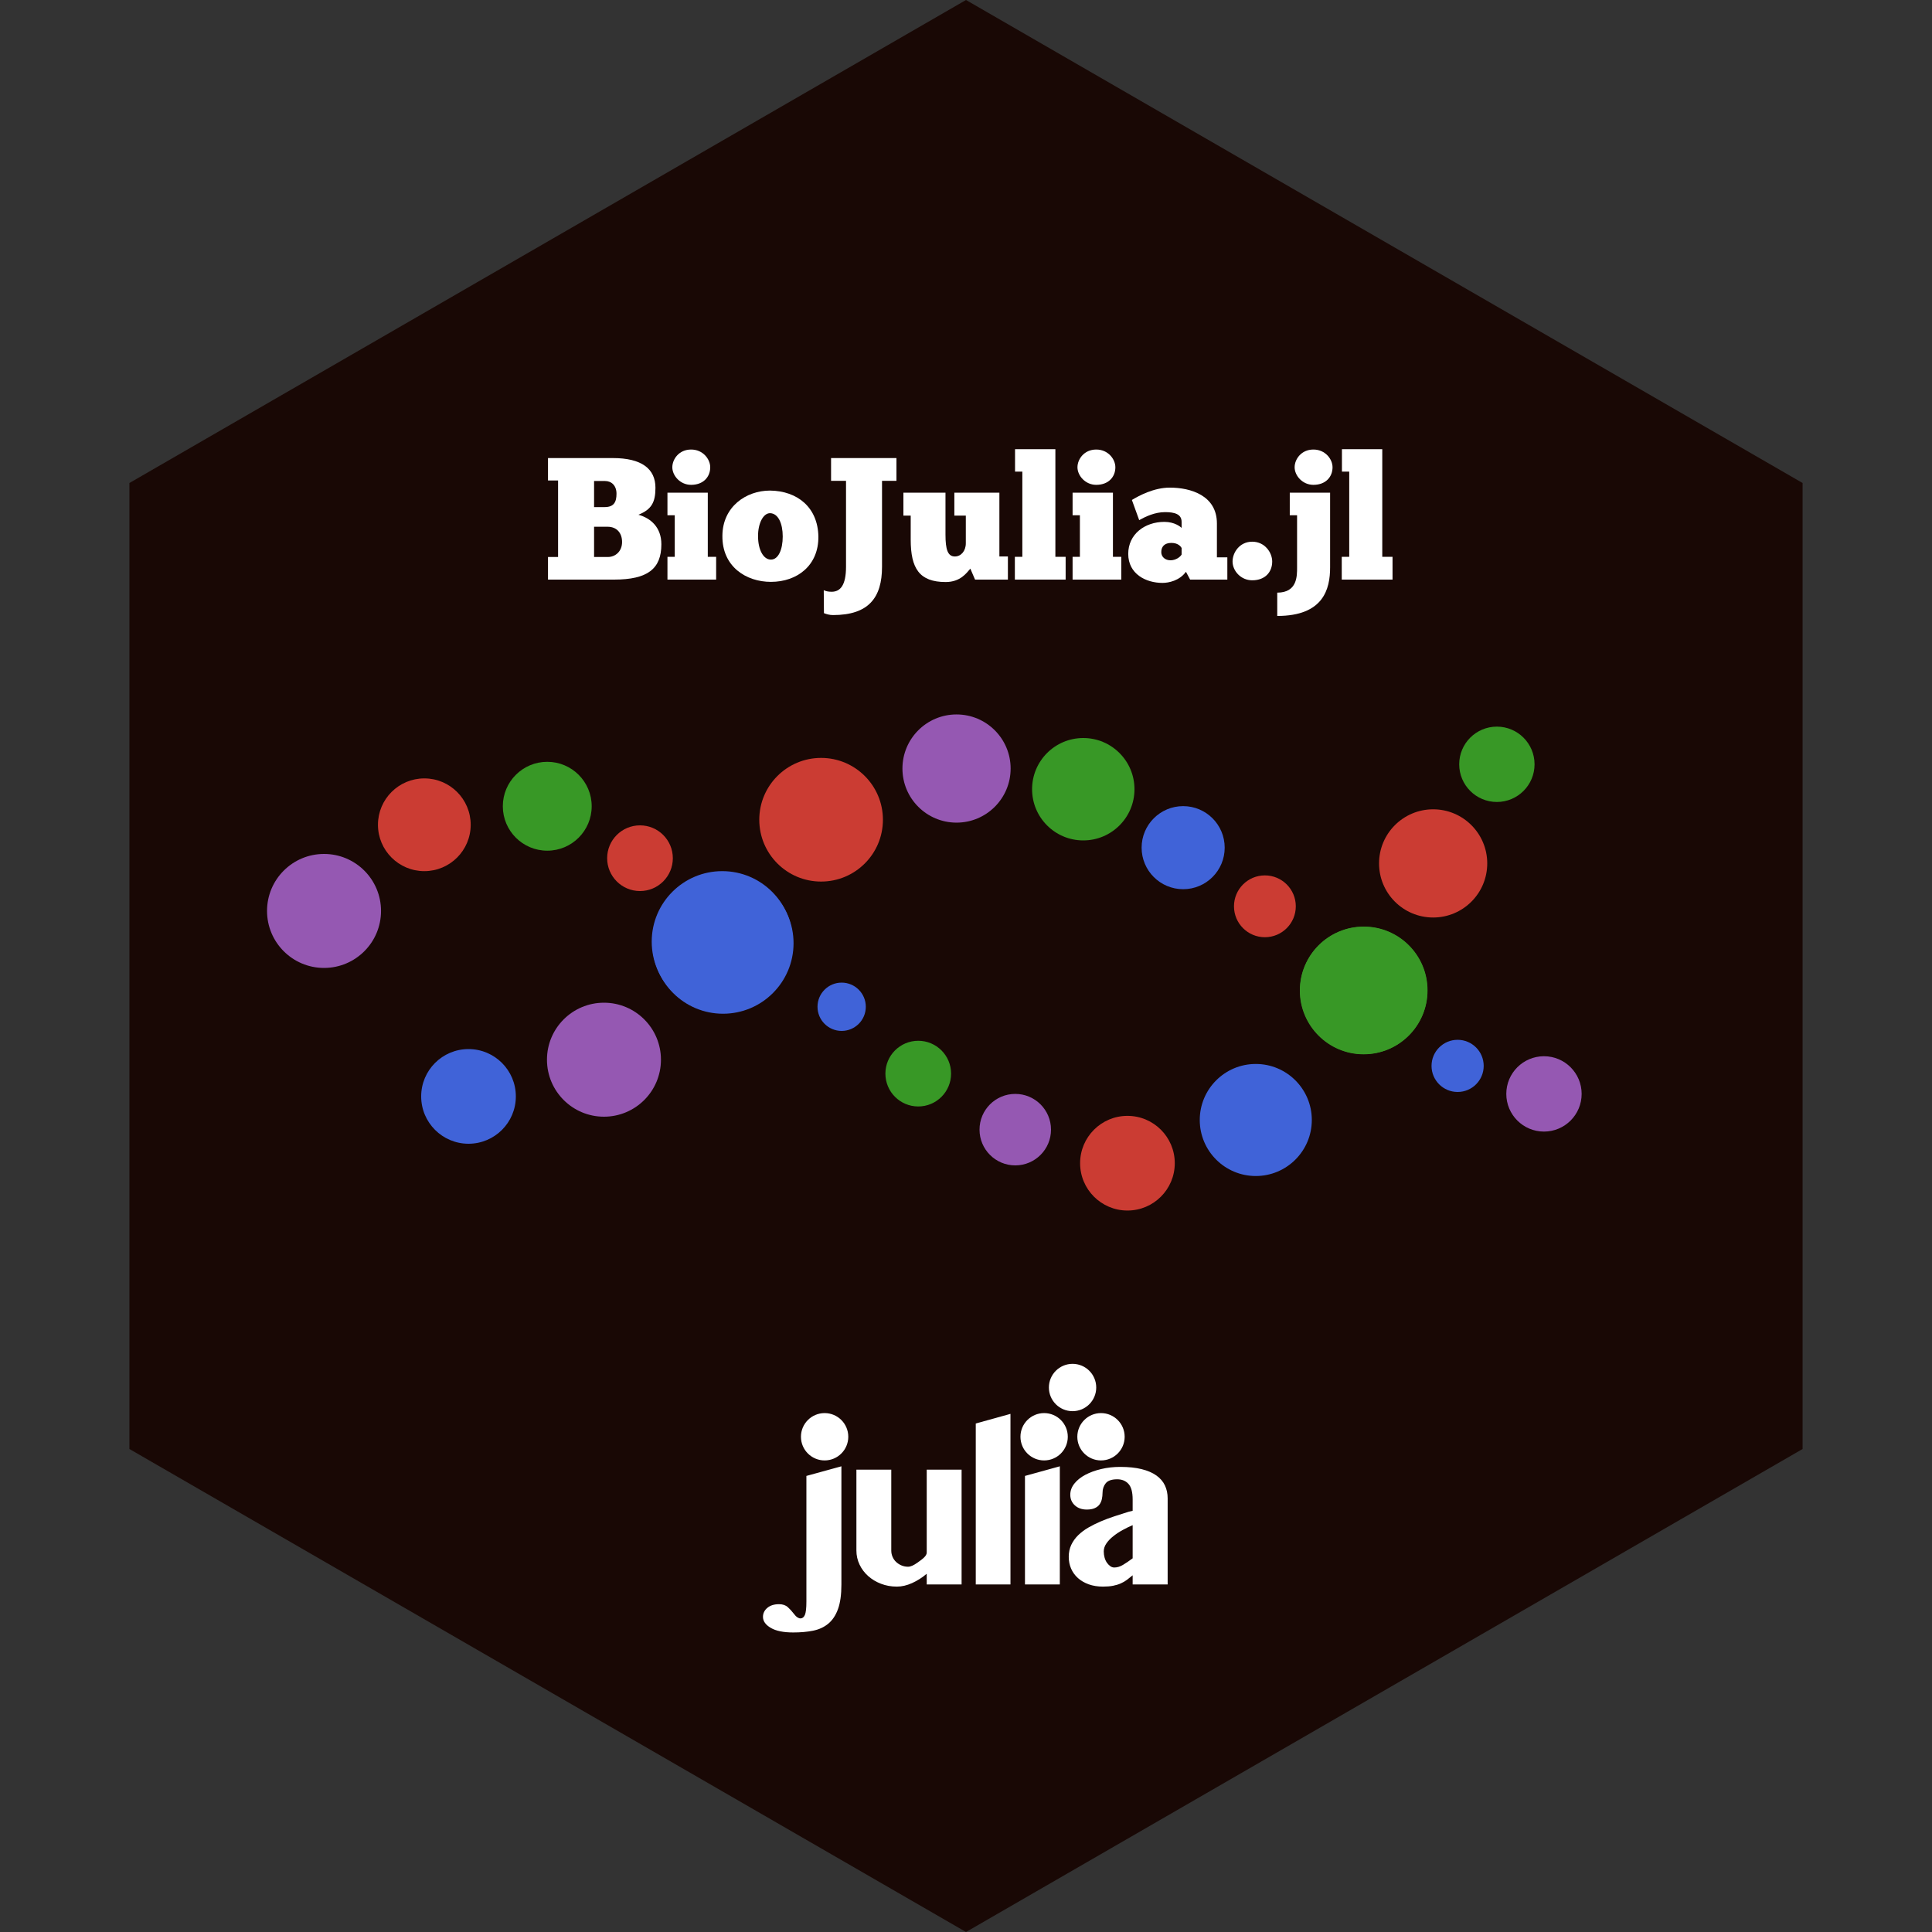 <?xml version="1.0" encoding="UTF-8"?>
<svg xmlns="http://www.w3.org/2000/svg" xmlns:xlink="http://www.w3.org/1999/xlink" width="500pt" height="500pt" viewBox="0 0 500 500" version="1.1">
<rect x="0" y="0" width="500" height="500" fill="#333333" stroke="none"/>
<defs>
<g>
<symbol overflow="visible" id="glyph0-0">
<g>
</g>
</symbol>
<symbol overflow="visible" id="glyph0-1">
<path style="stroke:none;" d="M 18.227 0 C 26.91 0 30.465 -2.789 30.465 -9.137 C 30.465 -13.5 27.766 -15.887 24.523 -16.785 C 27.898 -18.137 28.934 -19.98 28.934 -23.762 C 28.934 -28.664 25.379 -31.453 17.91 -31.453 L 1.125 -31.453 L 1.125 -25.648 L 3.734 -25.648 L 3.734 -5.852 L 1.125 -5.852 L 1.125 0 Z M 15.887 -25.516 C 17.594 -25.516 18.855 -24.301 18.855 -22.23 C 18.855 -20.07 18.18 -18.766 15.797 -18.766 L 13.051 -18.766 L 13.051 -25.516 Z M 13.051 -5.852 L 13.051 -13.68 L 16.516 -13.68 C 18.988 -13.68 20.297 -12.016 20.297 -9.719 C 20.297 -7.289 18.539 -5.852 16.648 -5.852 Z M 13.051 -5.852 "/>
</symbol>
<symbol overflow="visible" id="glyph0-2">
<path style="stroke:none;" d="M 2.387 -29.07 C 2.387 -26.91 4.41 -24.523 7.246 -24.523 C 10.441 -24.523 12.195 -26.594 12.195 -29.07 C 12.195 -31.141 10.352 -33.66 7.246 -33.66 C 4.094 -33.66 2.387 -31.141 2.387 -29.07 Z M 13.727 -5.895 L 11.566 -5.895 L 11.566 -22.5 L 1.125 -22.5 L 1.125 -16.648 L 3.016 -16.648 L 3.016 -5.895 L 1.125 -5.895 L 1.125 0 L 13.727 0 Z M 13.727 -5.895 "/>
</symbol>
<symbol overflow="visible" id="glyph0-3">
<path style="stroke:none;" d="M 13.051 0.586 C 19.891 0.586 25.426 -3.691 25.336 -11.16 C 25.199 -18.676 19.934 -22.949 12.824 -23.039 C 6.613 -23.039 0.539 -18.855 0.496 -11.34 C 0.406 -3.375 6.613 0.586 13.051 0.586 Z M 13.051 -5.176 C 11.16 -5.176 9.719 -7.605 9.719 -11.297 C 9.719 -14.578 11.07 -17.191 12.824 -17.191 C 14.941 -17.145 16.109 -14.535 16.109 -11.16 C 16.109 -7.785 14.984 -5.176 13.051 -5.176 Z M 13.051 -5.176 "/>
</symbol>
<symbol overflow="visible" id="glyph0-4">
<path style="stroke:none;" d="M 0.945 8.684 C 1.621 8.953 2.43 9.18 3.285 9.18 C 12.555 9.18 15.977 4.637 15.977 -3.328 L 15.977 -25.559 L 19.711 -25.559 L 19.711 -31.453 L 2.789 -31.453 L 2.789 -25.559 L 6.66 -25.559 L 6.66 -3.328 C 6.66 1.484 5.176 3.148 2.926 3.148 C 2.113 3.148 1.484 3.016 0.898 2.746 Z M 0.945 8.684 "/>
</symbol>
<symbol overflow="visible" id="glyph0-5">
<path style="stroke:none;" d="M 0.676 -16.559 L 2.566 -16.559 L 2.566 -10.352 C 2.566 -2.879 4.816 0.629 11.609 0.629 C 15.434 0.629 17.012 -1.711 18 -2.836 L 19.215 0 L 27.719 0 L 27.719 -5.984 L 25.516 -5.984 L 25.516 -22.5 L 13.859 -22.5 L 13.859 -16.559 L 16.828 -16.559 L 16.828 -9.406 C 16.828 -7.379 15.57 -5.984 13.996 -5.984 C 12.148 -5.984 11.566 -7.785 11.566 -11.656 L 11.566 -22.5 L 0.676 -22.5 Z M 0.676 -16.559 "/>
</symbol>
<symbol overflow="visible" id="glyph0-6">
<path style="stroke:none;" d="M 14.266 -5.895 L 11.609 -5.895 L 11.609 -33.75 L 1.172 -33.75 L 1.172 -27.945 L 3.059 -27.945 L 3.059 -5.895 L 1.125 -5.895 L 1.125 0 L 14.266 0 Z M 14.266 -5.895 "/>
</symbol>
<symbol overflow="visible" id="glyph0-7">
<path style="stroke:none;" d="M 3.512 -15.391 C 5.219 -16.336 7.559 -17.461 10.215 -17.461 C 12.645 -17.461 14.488 -16.965 14.488 -14.941 L 14.488 -13.363 C 14.266 -13.637 12.691 -14.941 10.035 -14.941 C 4.949 -14.941 0.676 -11.746 0.676 -6.66 C 0.676 -1.441 5.266 0.855 9.539 0.855 C 11.16 0.855 13.949 0.27 15.613 -2.023 L 16.695 0 L 26.324 0 L 26.324 -5.762 L 23.625 -5.762 L 23.625 -14.535 C 23.625 -21.781 16.828 -23.805 11.43 -23.805 C 7.289 -23.805 3.422 -21.691 1.621 -20.609 Z M 11.609 -4.996 C 10.262 -4.996 9.227 -5.852 9.227 -7.109 C 9.227 -8.504 10.035 -9.496 11.836 -9.496 C 13.727 -9.496 14.355 -8.414 14.488 -8.191 L 14.488 -6.48 C 14.086 -5.805 12.961 -4.996 11.609 -4.996 Z M 11.609 -4.996 "/>
</symbol>
<symbol overflow="visible" id="glyph0-8">
<path style="stroke:none;" d="M 0.676 -4.68 C 0.676 -2.297 2.789 0.18 5.762 0.18 C 9.137 0.18 10.934 -1.98 10.934 -4.68 C 10.934 -6.977 9.047 -9.809 5.762 -9.809 C 2.477 -9.809 0.676 -6.977 0.676 -4.68 Z M 0.676 -4.68 "/>
</symbol>
<symbol overflow="visible" id="glyph0-9">
<path style="stroke:none;" d="M 5.129 -29.07 C 5.129 -26.91 7.156 -24.523 9.988 -24.523 C 13.184 -24.523 14.941 -26.594 14.941 -29.07 C 14.941 -31.141 13.094 -33.66 9.988 -33.66 C 6.84 -33.66 5.129 -31.141 5.129 -29.07 Z M 5.762 -3.148 C 5.762 -0.988 5.852 3.375 0.629 3.375 L 0.629 9.406 C 12.602 9.406 14.309 2.43 14.309 -3.148 L 14.309 -22.5 L 3.871 -22.5 L 3.871 -16.648 L 5.762 -16.648 Z M 5.762 -3.148 "/>
</symbol>
</g>
</defs>
<g id="surface123">
<path style=" stroke:none;fill-rule:nonzero;fill:rgb(10%,3.333%,2%);fill-opacity:1;" d="M 33.492 375 L 33.492 125 L 250 0 L 466.508 125 L 466.508 375 L 250 500 Z M 33.492 375 "/>
<g style="fill:rgb(100%,100%,100%);fill-opacity:1;">
  <use xlink:href="#glyph0-1" x="140.695" y="150"/>
  <use xlink:href="#glyph0-2" x="171.61" y="150"/>
  <use xlink:href="#glyph0-3" x="186.46" y="150"/>
  <use xlink:href="#glyph0-4" x="212.29" y="150"/>
  <use xlink:href="#glyph0-5" x="233.125" y="150"/>
  <use xlink:href="#glyph0-6" x="261.52" y="150"/>
  <use xlink:href="#glyph0-2" x="276.46" y="150"/>
  <use xlink:href="#glyph0-7" x="291.31" y="150"/>
  <use xlink:href="#glyph0-8" x="318.31" y="150"/>
  <use xlink:href="#glyph0-9" x="329.92" y="150"/>
  <use xlink:href="#glyph0-6" x="346.12" y="150"/>
</g>
<path style=" stroke:none;fill-rule:nonzero;fill:rgb(58.4%,34.5%,69.8%);fill-opacity:1;" d="M 98.609 235.75 C 98.609 243.895 92.008 250.5 83.859 250.5 C 75.715 250.5 69.109 243.895 69.109 235.75 C 69.109 227.605 75.715 221 83.859 221 C 92.008 221 98.609 227.605 98.609 235.75 "/>
<path style=" stroke:none;fill-rule:nonzero;fill:rgb(79.6%,23.5%,20%);fill-opacity:1;" d="M 121.816 213.449 C 121.816 220.078 116.441 225.449 109.816 225.449 C 103.188 225.449 97.816 220.078 97.816 213.449 C 97.816 206.824 103.188 201.449 109.816 201.449 C 116.441 201.449 121.816 206.824 121.816 213.449 "/>
<path style=" stroke:none;fill-rule:nonzero;fill:rgb(22%,59.6%,14.9%);fill-opacity:1;" d="M 153.129 208.656 C 153.129 215.008 147.98 220.156 141.629 220.156 C 135.277 220.156 130.129 215.008 130.129 208.656 C 130.129 202.305 135.277 197.156 141.629 197.156 C 147.98 197.156 153.129 202.305 153.129 208.656 "/>
<path style=" stroke:none;fill-rule:nonzero;fill:rgb(79.6%,23.5%,20%);fill-opacity:1;" d="M 174.129 222.102 C 174.129 226.793 170.324 230.602 165.629 230.602 C 160.938 230.602 157.129 226.793 157.129 222.102 C 157.129 217.406 160.938 213.602 165.629 213.602 C 170.324 213.602 174.129 217.406 174.129 222.102 "/>
<path style=" stroke:none;fill-rule:nonzero;fill:rgb(25.1%,38.8%,84.7%);fill-opacity:1;" d="M 205.371 244.102 C 205.371 254.18 197.199 262.352 187.121 262.352 C 177.039 262.352 168.871 254.18 168.871 244.102 C 168.871 234.02 177.039 225.852 187.121 225.852 C 197.199 225.852 205.371 234.02 205.371 244.102 "/>
<path style=" stroke:none;fill-rule:nonzero;fill:rgb(25.1%,38.8%,84.7%);fill-opacity:1;" d="M 224.07 260.551 C 224.07 264 221.273 266.801 217.82 266.801 C 214.367 266.801 211.57 264 211.57 260.551 C 211.57 257.098 214.367 254.301 217.82 254.301 C 221.273 254.301 224.07 257.098 224.07 260.551 "/>
<path style=" stroke:none;fill-rule:nonzero;fill:rgb(22%,59.6%,14.9%);fill-opacity:1;" d="M 246.141 277.852 C 246.141 282.543 242.336 286.352 237.641 286.352 C 232.945 286.352 229.141 282.543 229.141 277.852 C 229.141 273.156 232.945 269.352 237.641 269.352 C 242.336 269.352 246.141 273.156 246.141 277.852 "/>
<path style=" stroke:none;fill-rule:nonzero;fill:rgb(58.4%,34.5%,69.8%);fill-opacity:1;" d="M 272 292.352 C 272 297.457 267.859 301.602 262.75 301.602 C 257.641 301.602 253.5 297.457 253.5 292.352 C 253.5 287.242 257.641 283.102 262.75 283.102 C 267.859 283.102 272 287.242 272 292.352 "/>
<path style=" stroke:none;fill-rule:nonzero;fill:rgb(79.6%,23.5%,20%);fill-opacity:1;" d="M 304.031 301.035 C 304.031 307.801 298.547 313.285 291.781 313.285 C 285.016 313.285 279.531 307.801 279.531 301.035 C 279.531 294.27 285.016 288.785 291.781 288.785 C 298.547 288.785 304.031 294.27 304.031 301.035 "/>
<path style=" stroke:none;fill-rule:nonzero;fill:rgb(25.1%,38.8%,84.7%);fill-opacity:1;" d="M 339.496 289.852 C 339.496 297.859 333.004 304.352 324.996 304.352 C 316.988 304.352 310.496 297.859 310.496 289.852 C 310.496 281.844 316.988 275.352 324.996 275.352 C 333.004 275.352 339.496 281.844 339.496 289.852 "/>
<path style=" stroke:none;fill-rule:nonzero;fill:rgb(22%,59.6%,14.9%);fill-opacity:1;" d="M 369.398 256.352 C 369.398 265.461 362.012 272.852 352.898 272.852 C 343.789 272.852 336.398 265.461 336.398 256.352 C 336.398 247.238 343.789 239.852 352.898 239.852 C 362.012 239.852 369.398 247.238 369.398 256.352 "/>
<path style=" stroke:none;fill-rule:nonzero;fill:rgb(79.6%,23.5%,20%);fill-opacity:1;" d="M 384.898 223.449 C 384.898 231.184 378.633 237.449 370.898 237.449 C 363.168 237.449 356.898 231.184 356.898 223.449 C 356.898 215.719 363.168 209.449 370.898 209.449 C 378.633 209.449 384.898 215.719 384.898 223.449 "/>
<path style=" stroke:none;fill-rule:nonzero;fill:rgb(22%,59.6%,14.9%);fill-opacity:1;" d="M 397.141 197.801 C 397.141 203.184 392.773 207.551 387.391 207.551 C 382.004 207.551 377.641 203.184 377.641 197.801 C 377.641 192.414 382.004 188.051 387.391 188.051 C 392.773 188.051 397.141 192.414 397.141 197.801 "/>
<path style=" stroke:none;fill-rule:nonzero;fill:rgb(25.1%,38.8%,84.7%);fill-opacity:1;" d="M 133.5 283.75 C 133.5 290.516 128.016 296 121.25 296 C 114.484 296 109 290.516 109 283.75 C 109 276.984 114.484 271.5 121.25 271.5 C 128.016 271.5 133.5 276.984 133.5 283.75 "/>
<path style=" stroke:none;fill-rule:nonzero;fill:rgb(58.4%,34.5%,69.8%);fill-opacity:1;" d="M 171.055 274.25 C 171.055 282.395 164.453 289 156.305 289 C 148.16 289 141.555 282.395 141.555 274.25 C 141.555 266.105 148.16 259.5 156.305 259.5 C 164.453 259.5 171.055 266.105 171.055 274.25 "/>
<path style=" stroke:none;fill-rule:nonzero;fill:rgb(25.1%,38.8%,84.7%);fill-opacity:1;" d="M 205.164 243.699 C 205.164 253.777 196.996 261.949 186.914 261.949 C 176.836 261.949 168.664 253.777 168.664 243.699 C 168.664 233.621 176.836 225.449 186.914 225.449 C 196.996 225.449 205.164 233.621 205.164 243.699 "/>
<path style=" stroke:none;fill-rule:nonzero;fill:rgb(79.6%,23.5%,20%);fill-opacity:1;" d="M 228.5 212.148 C 228.5 220.988 221.336 228.148 212.5 228.148 C 203.664 228.148 196.5 220.988 196.5 212.148 C 196.5 203.312 203.664 196.148 212.5 196.148 C 221.336 196.148 228.5 203.312 228.5 212.148 "/>
<path style=" stroke:none;fill-rule:nonzero;fill:rgb(58.4%,34.5%,69.8%);fill-opacity:1;" d="M 261.551 198.898 C 261.551 206.633 255.281 212.898 247.551 212.898 C 239.816 212.898 233.551 206.633 233.551 198.898 C 233.551 191.168 239.816 184.898 247.551 184.898 C 255.281 184.898 261.551 191.168 261.551 198.898 "/>
<path style=" stroke:none;fill-rule:nonzero;fill:rgb(22%,59.6%,14.9%);fill-opacity:1;" d="M 293.602 204.25 C 293.602 211.566 287.668 217.5 280.352 217.5 C 273.031 217.5 267.102 211.566 267.102 204.25 C 267.102 196.934 273.031 191 280.352 191 C 287.668 191 293.602 196.934 293.602 204.25 "/>
<path style=" stroke:none;fill-rule:nonzero;fill:rgb(25.1%,38.8%,84.7%);fill-opacity:1;" d="M 316.949 219.375 C 316.949 225.312 312.137 230.125 306.199 230.125 C 300.262 230.125 295.449 225.312 295.449 219.375 C 295.449 213.438 300.262 208.625 306.199 208.625 C 312.137 208.625 316.949 213.438 316.949 219.375 "/>
<path style=" stroke:none;fill-rule:nonzero;fill:rgb(79.6%,23.5%,20%);fill-opacity:1;" d="M 335.352 234.551 C 335.352 238.969 331.77 242.551 327.352 242.551 C 322.934 242.551 319.352 238.969 319.352 234.551 C 319.352 230.133 322.934 226.551 327.352 226.551 C 331.77 226.551 335.352 230.133 335.352 234.551 "/>
<path style=" stroke:none;fill-rule:nonzero;fill:rgb(22%,59.6%,14.9%);fill-opacity:1;" d="M 369.449 256.301 C 369.449 265.414 362.062 272.801 352.949 272.801 C 343.836 272.801 336.449 265.414 336.449 256.301 C 336.449 247.188 343.836 239.801 352.949 239.801 C 362.062 239.801 369.449 247.188 369.449 256.301 "/>
<path style=" stroke:none;fill-rule:nonzero;fill:rgb(25.1%,38.8%,84.7%);fill-opacity:1;" d="M 383.98 275.852 C 383.98 279.578 380.957 282.602 377.23 282.602 C 373.504 282.602 370.48 279.578 370.48 275.852 C 370.48 272.121 373.504 269.102 377.23 269.102 C 380.957 269.102 383.98 272.121 383.98 275.852 "/>
<path style=" stroke:none;fill-rule:nonzero;fill:rgb(58.4%,34.5%,69.8%);fill-opacity:1;" d="M 409.328 283.102 C 409.328 288.484 404.965 292.852 399.578 292.852 C 394.195 292.852 389.828 288.484 389.828 283.102 C 389.828 277.715 394.195 273.352 399.578 273.352 C 404.965 273.352 409.328 277.715 409.328 283.102 "/>
<path style=" stroke:none;fill-rule:nonzero;fill:rgb(100%,100%,100%);fill-opacity:1;" d="M 217.754 410.059 C 217.754 412.695 217.457 414.828 216.863 416.449 C 216.273 418.07 215.426 419.328 214.332 420.227 C 213.238 421.125 211.926 421.723 210.395 422.027 C 208.867 422.332 207.164 422.48 205.293 422.48 C 202.762 422.48 200.82 422.086 199.477 421.293 C 198.133 420.504 197.457 419.555 197.457 418.445 C 197.457 417.523 197.836 416.746 198.586 416.113 C 199.336 415.48 200.348 415.164 201.613 415.164 C 202.562 415.164 203.32 415.418 203.887 415.934 C 204.457 416.449 204.922 416.957 205.293 417.457 C 205.715 418.012 206.07 418.379 206.359 418.566 C 206.652 418.75 206.914 418.844 207.152 418.844 C 207.652 418.844 208.035 418.547 208.301 417.953 C 208.562 417.359 208.695 416.203 208.695 414.488 L 208.695 381.969 L 217.754 379.477 L 217.754 410.059 M 230.66 380.344 L 230.66 401.273 C 230.66 401.855 230.77 402.402 230.996 402.918 C 231.219 403.43 231.527 403.875 231.926 404.242 C 232.32 404.613 232.781 404.91 233.309 405.133 C 233.836 405.355 234.406 405.469 235.012 405.469 C 235.695 405.469 236.477 405.086 237.426 404.422 C 238.926 403.367 239.836 402.645 239.836 401.789 C 239.836 401.586 239.836 380.344 239.836 380.344 L 248.859 380.344 L 248.859 410.059 L 239.836 410.059 L 239.836 407.289 C 238.652 408.293 237.383 409.098 236.039 409.703 C 234.695 410.309 233.387 410.613 232.121 410.613 C 230.645 410.613 229.273 410.367 228.008 409.879 C 226.742 409.395 225.633 408.727 224.684 407.883 C 223.734 407.039 222.988 406.051 222.449 404.914 C 221.91 403.781 221.637 402.566 221.637 401.273 L 221.637 380.344 L 230.66 380.344 M 261.508 410.059 L 252.527 410.059 L 252.527 368.398 L 261.508 365.906 L 261.508 410.059 M 265.262 381.969 L 274.281 379.477 L 274.281 410.059 L 265.262 410.059 L 265.262 381.969 M 293.129 394.707 C 292.258 395.078 291.383 395.504 290.496 395.992 C 289.613 396.48 288.809 397.016 288.086 397.598 C 287.359 398.176 286.773 398.797 286.324 399.457 C 285.875 400.113 285.652 400.801 285.652 401.512 C 285.652 402.066 285.723 402.602 285.867 403.113 C 286.012 403.629 286.219 404.07 286.48 404.441 C 286.746 404.809 287.035 405.105 287.352 405.332 C 287.668 405.555 288.012 405.668 288.383 405.668 C 289.121 405.668 289.863 405.441 290.617 404.996 C 291.367 404.547 292.207 403.98 293.129 403.293 L 293.129 394.707 M 302.188 410.059 L 293.129 410.059 L 293.129 407.684 C 292.629 408.105 292.141 408.496 291.664 408.852 C 291.191 409.207 290.656 409.52 290.062 409.781 C 289.469 410.047 288.805 410.25 288.062 410.395 C 287.324 410.539 286.457 410.613 285.453 410.613 C 284.082 410.613 282.848 410.414 281.754 410.02 C 280.66 409.625 279.73 409.082 278.965 408.398 C 278.199 407.711 277.613 406.902 277.203 405.965 C 276.797 405.027 276.59 404.004 276.59 402.898 C 276.59 401.762 276.809 400.734 277.242 399.812 C 277.68 398.887 278.273 398.059 279.023 397.32 C 279.777 396.582 280.652 395.922 281.656 395.34 C 282.656 394.762 283.73 394.227 284.879 393.738 C 286.027 393.25 287.219 392.801 288.461 392.395 C 289.699 391.984 290.926 391.594 292.141 391.227 L 293.129 390.988 L 293.129 388.062 C 293.129 386.16 292.766 384.816 292.039 384.023 C 291.316 383.234 290.348 382.84 289.133 382.84 C 287.707 382.84 286.719 383.18 286.164 383.867 C 285.613 384.551 285.336 385.383 285.336 386.359 C 285.336 386.914 285.273 387.453 285.156 387.98 C 285.039 388.508 284.832 388.969 284.543 389.367 C 284.254 389.762 283.836 390.078 283.297 390.316 C 282.758 390.555 282.078 390.672 281.258 390.672 C 279.992 390.672 278.965 390.309 278.172 389.586 C 277.383 388.859 276.988 387.941 276.988 386.836 C 276.988 385.805 277.336 384.848 278.035 383.965 C 278.734 383.082 279.676 382.324 280.863 381.691 C 282.051 381.059 283.422 380.559 284.977 380.188 C 286.535 379.816 288.184 379.633 289.922 379.633 C 292.062 379.633 293.898 379.824 295.441 380.207 C 296.984 380.59 298.258 381.137 299.262 381.848 C 300.262 382.562 301.004 383.418 301.477 384.422 C 301.953 385.422 302.188 386.543 302.188 387.785 L 302.188 410.059 "/>
<path style=" stroke:none;fill-rule:nonzero;fill:rgb(100%,100%,100%);fill-opacity:1;" d="M 276.344 371.832 C 276.344 375.215 273.602 377.957 270.219 377.957 C 266.836 377.957 264.094 375.215 264.094 371.832 C 264.094 368.449 266.836 365.707 270.219 365.707 C 273.602 365.707 276.344 368.449 276.344 371.832 "/>
<path style=" stroke:none;fill-rule:nonzero;fill:rgb(100%,100%,100%);fill-opacity:1;" d="M 219.535 371.832 C 219.535 375.215 216.793 377.957 213.41 377.957 C 210.027 377.957 207.285 375.215 207.285 371.832 C 207.285 368.449 210.027 365.707 213.41 365.707 C 216.793 365.707 219.535 368.449 219.535 371.832 "/>
<path style=" stroke:none;fill-rule:nonzero;fill:rgb(100%,100%,100%);fill-opacity:1;" d="M 291.062 371.832 C 291.062 375.215 288.32 377.957 284.938 377.957 C 281.555 377.957 278.812 375.215 278.812 371.832 C 278.812 368.449 281.555 365.707 284.938 365.707 C 288.32 365.707 291.062 368.449 291.062 371.832 "/>
<path style=" stroke:none;fill-rule:nonzero;fill:rgb(100%,100%,100%);fill-opacity:1;" d="M 283.703 359.086 C 283.703 362.469 280.961 365.211 277.578 365.211 C 274.195 365.211 271.453 362.469 271.453 359.086 C 271.453 355.703 274.195 352.961 277.578 352.961 C 280.961 352.961 283.703 355.703 283.703 359.086 "/>
</g>
</svg>
